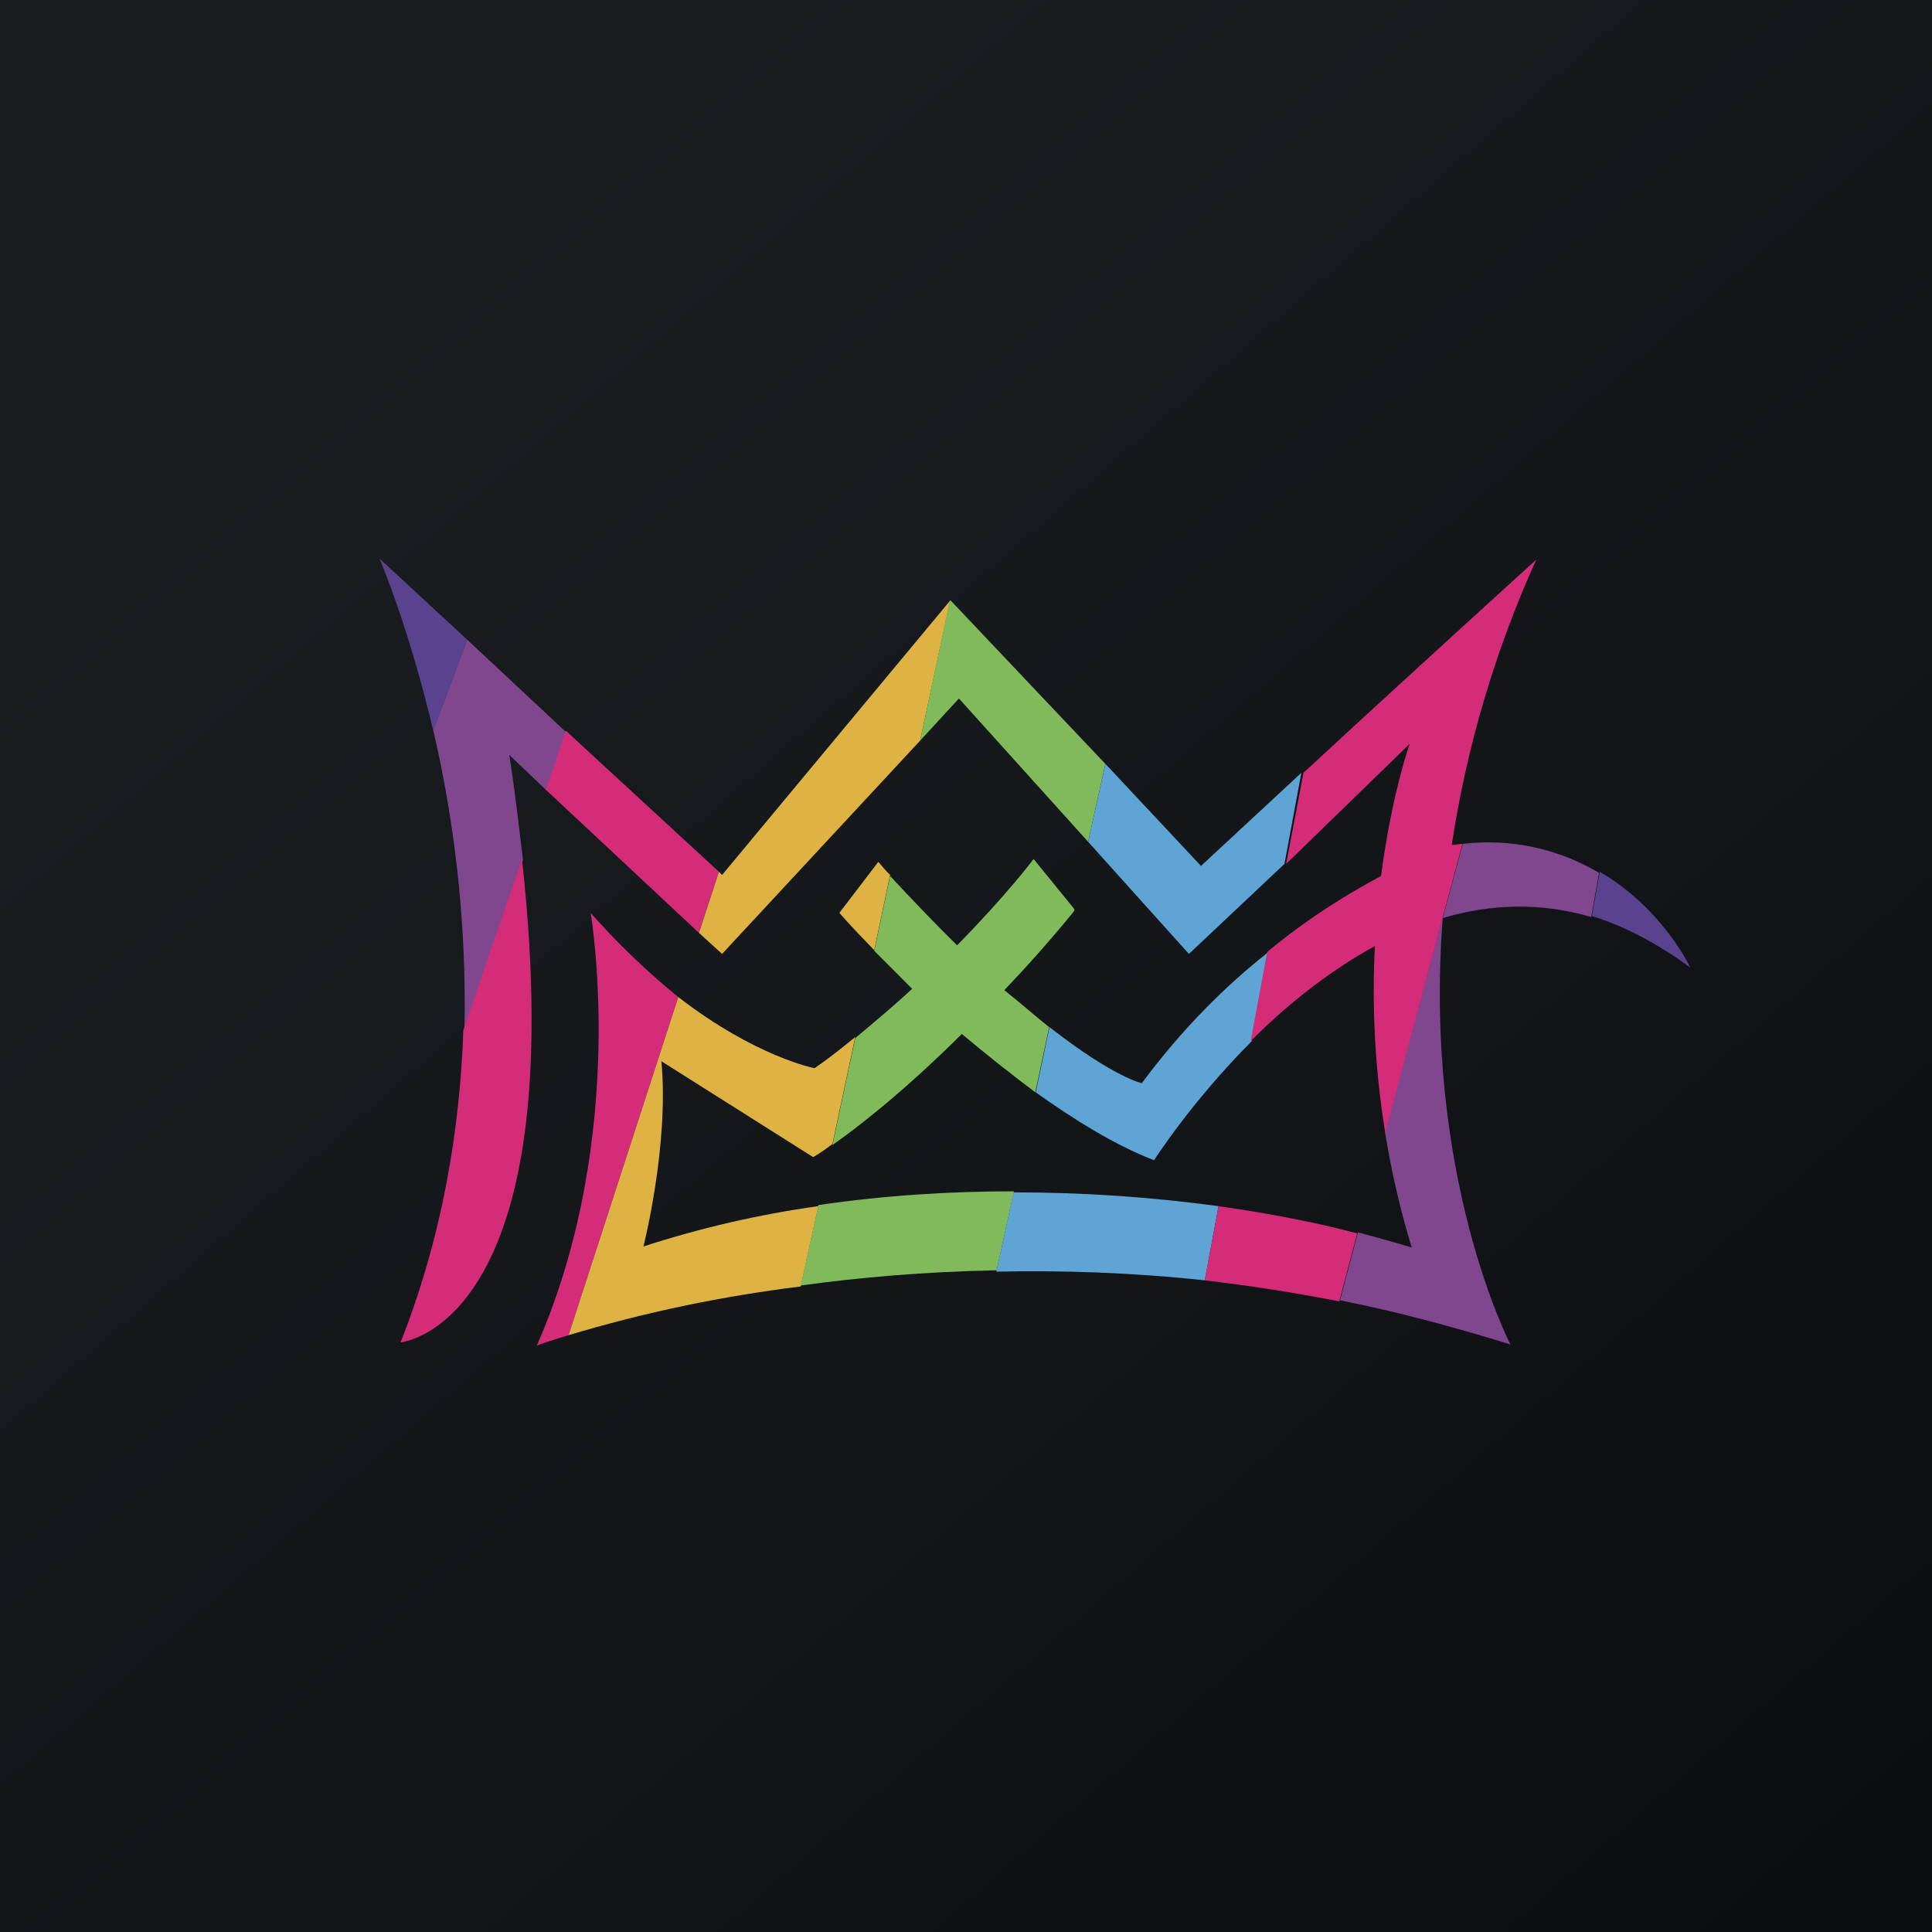 <svg width="24" height="24" viewBox="0 0 24 24" fill="none" xmlns="http://www.w3.org/2000/svg">
<g clip-path="url(#clip0_31_21067)">
<path d="M0 0H24V24H0V0Z" fill="url(#paint0_linear_31_21067)"/>
<path d="M4.714 6.938C4.714 6.938 5.074 7.77 5.383 9.081L5.803 7.946L4.714 6.938Z" fill="#59438F"/>
<path d="M5.803 7.946L5.383 9.077C5.619 10.084 5.803 11.379 5.769 12.806L6.497 10.684C6.446 10.273 6.399 9.836 6.326 9.377L6.793 9.823L7.041 9.103L5.803 7.946Z" fill="#80478F"/>
<path d="M7.337 11.34C7.337 11.34 7.817 14.1 6.669 16.714C6.669 16.714 6.806 16.663 7.063 16.586L8.426 12.386C8.035 12.068 7.671 11.718 7.337 11.34ZM7.029 9.077L6.78 9.81L8.683 11.589L8.931 10.83L7.029 9.077ZM4.971 16.676C4.971 16.676 7.127 16.504 6.484 10.671L5.756 12.797C5.713 14.04 5.494 15.36 4.976 16.676H4.971Z" fill="#D42C78"/>
<path d="M10.911 10.706L10.427 11.34C10.427 11.34 10.59 11.529 10.86 11.803L11.057 10.869C11.005 10.817 10.957 10.763 10.911 10.706ZM11.43 9.201L11.803 7.461L8.97 10.869L8.931 10.83L8.683 11.589L8.97 11.85L11.43 9.201ZM7.993 15.484C7.993 15.484 8.314 14.224 8.216 13.183L10.101 14.374C10.101 14.374 10.191 14.327 10.341 14.211L10.624 12.883C10.466 13.011 10.303 13.144 10.118 13.269C10.118 13.269 9.39 13.131 8.426 12.386L7.063 16.586C8.005 16.303 8.97 16.101 9.947 15.981L10.166 14.983C9.428 15.086 8.701 15.254 7.993 15.484Z" fill="#DEB343"/>
<path d="M11.914 8.679L13.517 10.457L13.731 9.489L11.811 7.461H11.799L11.43 9.201L11.91 8.679H11.914ZM12.861 13.569L13.033 12.759C12.874 12.634 12.69 12.471 12.476 12.3C12.75 12.013 13.05 11.679 13.346 11.314V11.293L12.84 10.671C12.84 10.671 12.506 11.117 11.889 11.743C11.605 11.462 11.328 11.174 11.057 10.881L10.86 11.811L11.331 12.283C11.117 12.484 10.873 12.686 10.624 12.896L10.341 14.224C10.641 14.014 11.22 13.569 11.948 12.844C12.246 13.094 12.55 13.336 12.861 13.569ZM10.166 14.974L9.947 15.969C10.663 15.87 11.49 15.797 12.381 15.78L12.596 14.799C11.824 14.799 11.01 14.846 10.166 14.97V14.974Z" fill="#81BA5A"/>
<path d="M14.186 13.457C14.186 13.457 13.83 13.38 13.037 12.759L12.866 13.569C13.346 13.912 13.851 14.225 14.336 14.413C14.336 14.413 14.794 13.693 15.549 12.934L15.759 11.825C15.236 12.236 14.691 12.772 14.186 13.453V13.457ZM14.769 11.85L15.956 10.732L16.166 9.6L14.919 10.757L13.732 9.489L13.517 10.457L14.769 11.85ZM12.591 14.812L12.377 15.797C13.187 15.78 14.049 15.806 14.966 15.905L15.137 14.983C14.293 14.869 13.443 14.811 12.591 14.812Z" fill="#5EA4D4"/>
<path d="M18.171 10.483L17.923 11.404C18.501 11.233 19.123 11.203 19.766 11.391L19.864 10.843C19.354 10.539 18.757 10.413 18.167 10.483H18.171Z" fill="#80478F"/>
<path d="M17.537 15.497C17.537 15.497 17.289 15.42 16.869 15.309L16.646 16.153C17.34 16.29 18.043 16.479 18.763 16.701C18.763 16.701 17.674 14.614 17.923 11.387L17.203 14.053C17.28 14.524 17.387 15.009 17.537 15.497Z" fill="#80478F"/>
<path d="M21 12.026C21 12.026 20.666 11.293 19.873 10.83L19.774 11.379C20.173 11.503 20.58 11.713 21 12.021V12.026Z" fill="#59438F"/>
<path d="M17.512 9.24C17.512 9.24 17.289 9.862 17.156 10.882C16.757 11.096 16.264 11.392 15.742 11.825L15.536 12.934C15.956 12.51 16.487 12.077 17.079 11.752C17.04 12.525 17.083 13.301 17.207 14.066L18.167 10.483C18.12 10.483 18.081 10.496 18.034 10.496C18.22 9.272 18.574 8.079 19.084 6.952C19.084 6.952 17.413 8.469 16.192 9.6L15.977 10.732L17.512 9.24ZM15.137 14.983L14.966 15.905C15.51 15.969 16.067 16.055 16.637 16.166L16.86 15.322C16.449 15.21 15.857 15.086 15.137 14.983Z" fill="#D42C78"/>
</g>
<defs>
<linearGradient id="paint0_linear_31_21067" x1="4.466" y1="4.161" x2="29.207" y2="32.58" gradientUnits="userSpaceOnUse">
<stop stop-color="#1A1E21"/>
<stop offset="1" stop-color="#06060A"/>
</linearGradient>
<clipPath id="clip0_31_21067">
<rect width="24" height="24" fill="white"/>
</clipPath>
</defs>
</svg>
